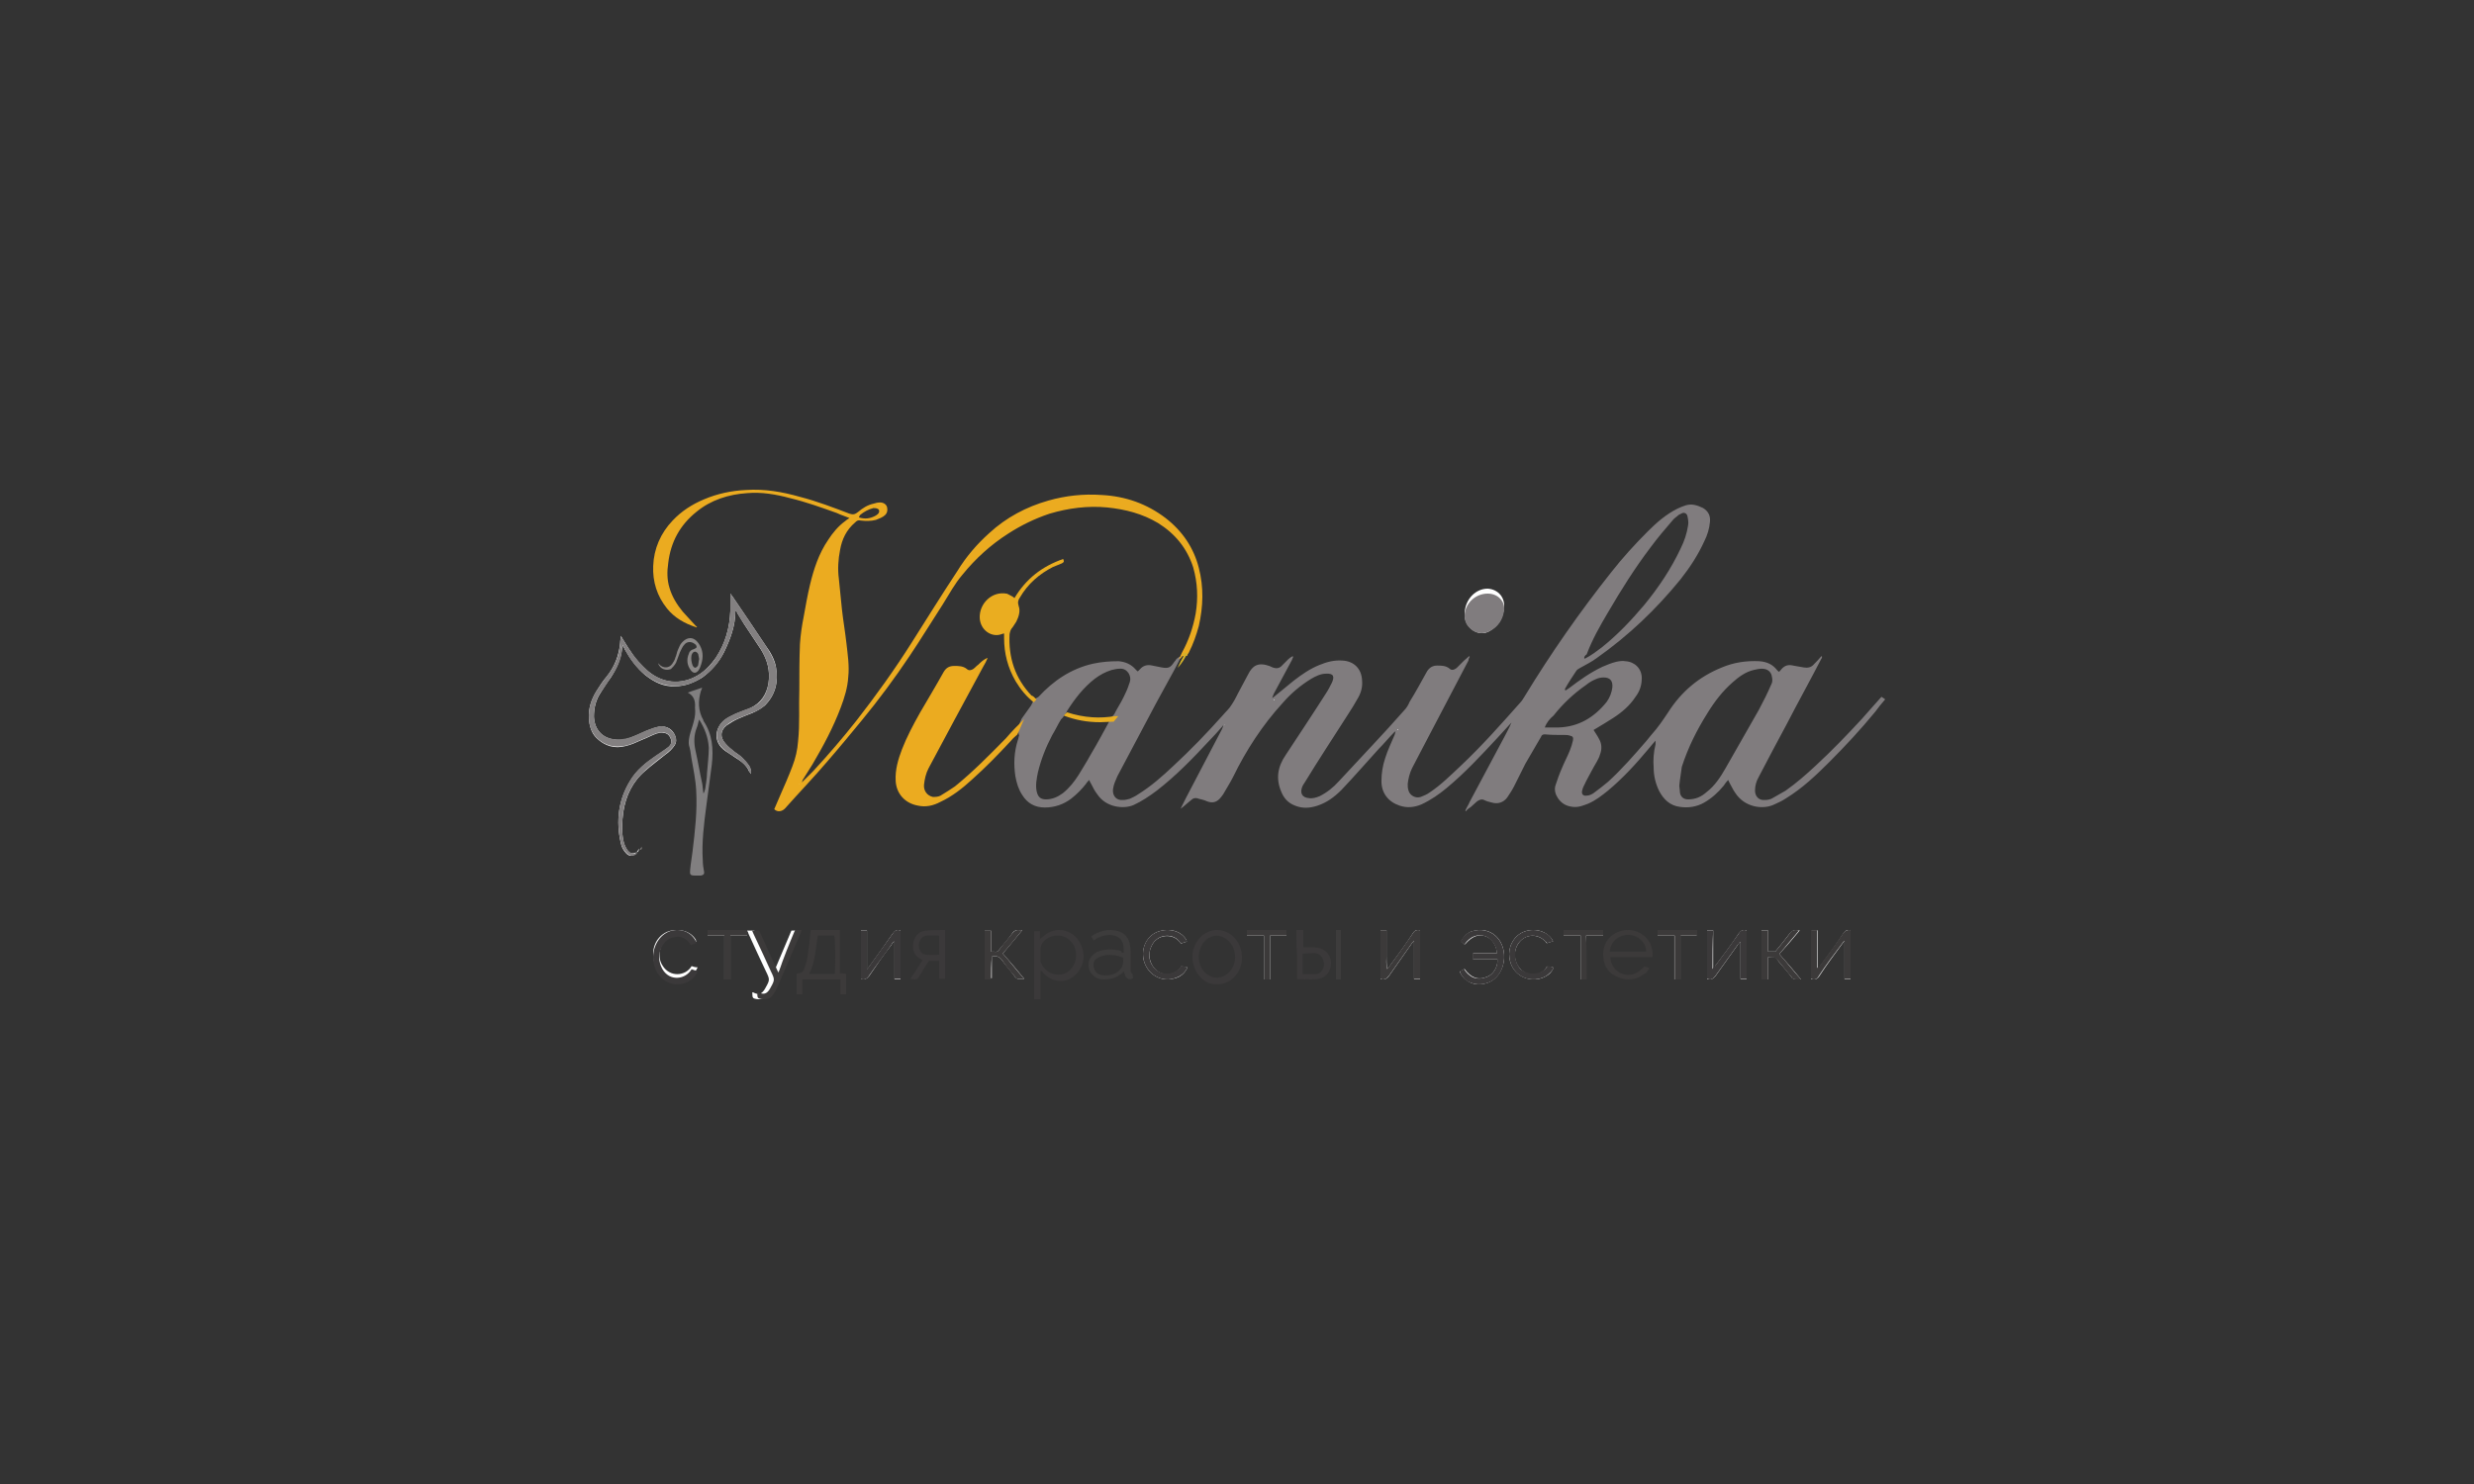 <?xml version="1.0" encoding="UTF-8"?> <svg xmlns="http://www.w3.org/2000/svg" xmlns:xlink="http://www.w3.org/1999/xlink" width="500px" height="300px" viewBox="0 0 500 300"><rect x="0" y="0" width="500" height="300" fill="#333333" stroke="none"/><!-- Generator: Sketch 52.2 (67145) - http://www.bohemiancoding.com/sketch --><title>vianika</title><desc>Created with Sketch.</desc><g id="Page-1" stroke="none" stroke-width="1" fill="none" fill-rule="evenodd"><g id="vianika" transform="translate(119, 99)"><path d="M9.629,73.305 C8.744,73.682 8.238,73.556 7.732,72.802 C7.352,72.173 7.099,71.544 6.973,70.916 C6.593,69.03 6.72,67.018 6.973,65.132 C7.479,61.863 8.87,58.971 11.4,56.834 C12.665,55.702 14.056,54.696 15.447,53.565 C16.206,53.062 16.839,52.433 17.345,51.679 C17.724,51.05 17.724,50.421 17.471,49.793 C16.965,48.41 15.7,47.655 14.182,47.907 C13.55,48.032 12.791,48.284 12.159,48.535 C11.147,48.913 10.261,49.415 9.25,49.793 C8.111,50.296 6.973,50.673 5.708,50.547 C2.925,50.421 1.154,48.661 1.028,45.895 C1.028,44.135 1.407,42.5 2.419,40.991 C3.052,39.986 3.684,38.98 4.443,37.974 C5.581,36.214 6.467,34.328 6.72,32.19 C6.72,31.939 6.846,31.813 6.846,31.436 C6.973,31.813 7.226,32.064 7.226,32.19 C8.364,34.202 9.629,35.962 11.4,37.471 C13.171,38.854 15.068,39.86 17.471,39.734 C19.495,39.734 21.266,38.98 22.91,37.974 C24.807,36.591 26.325,34.831 27.337,32.819 C28.602,30.178 29.614,27.538 29.614,24.52 C29.614,24.52 29.74,24.52 29.74,24.395 C29.867,24.52 29.993,24.646 29.993,24.898 C30.499,25.652 30.879,26.406 31.385,27.161 C32.523,28.921 33.661,30.556 34.8,32.316 C36.064,34.328 36.697,36.591 36.317,39.105 C35.938,41.369 34.8,43.129 32.649,44.135 C31.637,44.512 30.752,44.889 29.74,45.266 C28.981,45.643 28.096,46.021 27.463,46.524 C25.566,48.032 24.934,50.924 27.59,52.81 C28.349,53.313 29.108,53.816 29.867,54.319 C30.879,54.948 31.89,55.702 32.396,56.959 C32.523,57.085 32.649,57.211 32.776,57.462 C32.776,56.708 32.649,56.205 32.396,55.828 C32.017,55.325 31.511,54.696 31.005,54.193 C30.499,53.69 29.867,53.313 29.361,52.936 C28.728,52.433 28.096,51.93 27.59,51.301 C26.452,50.044 26.578,48.661 27.843,47.655 C28.602,47.152 29.361,46.649 30.246,46.272 C31.132,45.895 32.017,45.518 33.029,45.141 C33.914,44.763 34.8,44.26 35.559,43.632 C37.709,41.494 38.341,38.854 37.835,35.962 C37.582,34.328 36.697,32.819 35.685,31.436 C33.535,28.167 31.258,24.898 28.981,21.503 C28.855,21.377 28.728,21.251 28.602,21 C28.602,22.257 28.602,23.389 28.602,24.52 C28.475,27.915 27.59,31.059 25.693,33.95 C24.807,35.208 23.795,36.339 22.531,37.219 C19.368,39.357 15.447,39.483 12.159,36.842 C10.514,35.585 9.25,33.95 8.111,32.19 C7.605,31.436 7.099,30.556 6.467,29.55 C6.467,30.053 6.34,30.43 6.34,30.933 C6.087,33.573 5.202,35.836 3.558,37.848 C2.799,38.728 2.166,39.734 1.534,40.74 C0.522,42.374 -0.11,44.26 0.016,46.272 C0.143,47.781 0.522,49.164 1.534,50.17 C3.178,51.804 5.202,52.433 7.479,51.804 C8.617,51.553 9.629,51.05 10.767,50.547 C11.779,50.17 12.665,49.667 13.677,49.29 C14.182,49.164 14.688,49.038 15.068,49.164 C15.827,49.164 16.333,49.667 16.586,50.421 C16.839,51.05 16.586,51.679 16.08,52.056 C15.953,52.182 15.7,52.307 15.574,52.433 C14.941,52.936 14.182,53.439 13.55,53.816 C11.526,55.199 9.629,56.708 8.364,58.845 C5.961,62.743 5.455,67.018 6.467,71.419 C6.593,72.173 6.973,72.927 7.605,73.556 C8.238,74.185 8.997,74.185 9.629,73.305 C10.008,73.305 10.135,72.927 10.135,72.55 C10.008,72.802 9.882,73.053 9.629,73.305 Z" id="Path" fill="#FFFFFF"></path><path d="M181.672,20 C179.283,20 177.27,22 177.019,24.667 C176.893,26.267 177.396,27.467 178.654,28.4 C179.911,29.2 181.169,29.2 182.301,28.4 C183.81,27.467 184.691,26 184.942,24.133 C185.319,21.867 183.81,20.133 181.672,20 Z" id="Path" fill="#FFFFFF"></path><path d="M168,98.956 C168,95.568 168,92.306 168,89.044 C167.394,88.918 166.909,89.044 166.545,89.671 C165.091,91.93 163.515,94.063 161.939,96.196 C161.818,96.447 161.576,96.572 161.333,96.949 C161.212,95.945 161.212,95.067 161.212,94.188 C161.212,93.31 161.212,92.432 161.212,91.553 C161.212,90.675 161.212,89.797 161.212,89.044 C160.727,89.044 160.364,89.044 160,89.044 C160,92.432 160,95.694 160,98.956 C160.727,99.082 161.212,98.956 161.697,98.329 C163.152,96.196 164.727,94.063 166.182,91.93 C166.303,91.679 166.545,91.553 166.788,91.177 C166.788,93.937 166.788,96.447 166.788,98.956 C167.273,98.956 167.636,98.956 168,98.956 Z" id="Path" fill="#FFFFFF"></path><path d="M247,98.938 C247.727,99.063 248.212,99.063 248.697,98.314 C250.152,96.068 251.727,93.946 253.303,91.825 C253.424,91.7 253.545,91.451 253.667,91.326 C253.667,91.326 253.788,91.326 253.788,91.326 C253.788,93.822 253.788,96.317 253.788,98.938 C254.273,98.938 254.636,98.938 255,98.938 C255,95.569 255,92.324 255,89.079 C254.273,88.83 253.909,89.204 253.545,89.703 C252.091,91.95 250.515,94.071 248.939,96.193 C248.818,96.442 248.697,96.692 248.333,96.692 C248.333,94.071 248.333,91.575 248.333,89.079 C247.848,89.079 247.485,89.079 247.121,89.079 C247,92.449 247,95.694 247,98.938 Z" id="Path" fill="#FFFFFF"></path><path d="M227.231,97.042 C227.231,94.31 227.231,91.703 227.231,89.095 C226.738,89.095 226.369,89.095 226,89.095 C226,92.448 226,95.676 226,98.905 C226.738,99.153 227.231,98.905 227.723,98.284 C229.2,96.173 230.677,94.186 232.154,92.075 C232.277,91.827 232.523,91.579 232.646,91.454 C232.646,91.454 232.769,91.454 232.769,91.454 C232.769,93.938 232.769,96.421 232.769,98.905 C233.262,98.905 233.631,98.905 234,98.905 C234,95.676 234,92.324 234,89.095 C233.262,88.847 232.892,89.095 232.4,89.716 C230.923,91.951 229.323,94.062 227.723,96.173 C227.723,96.546 227.477,96.67 227.231,97.042 Z" id="Path" fill="#FFFFFF"></path><path d="M55,98.875 C55.727,99.125 56.212,98.875 56.697,98.248 C58.152,96.117 59.606,93.985 61.182,91.98 C61.303,91.729 61.424,91.478 61.788,91.353 C61.788,93.985 61.788,96.493 61.788,99 C62.273,99 62.636,99 63,99 C63,95.74 63,92.356 63,89.096 C62.273,88.845 61.909,89.096 61.424,89.723 C59.848,91.98 58.273,94.236 56.697,96.367 C56.576,96.493 56.455,96.743 56.212,96.994 C56.212,94.236 56.212,91.729 56.212,89.096 C55.727,89.096 55.364,89.096 55,89.096 C55,92.356 55,95.615 55,98.875 Z" id="Path" fill="#FFFFFF"></path><path d="M40.947,89.124 C39.763,91.965 38.579,94.683 37.395,97.524 C37.395,97.524 37.263,97.524 37.263,97.524 C35.947,94.683 34.763,91.965 33.447,89.124 C32.921,89.124 32.526,89.124 32,89.124 C32.132,89.371 32.263,89.618 32.263,89.741 C33.447,92.335 34.632,94.93 35.816,97.4 C36.605,99.006 36.605,99.13 35.684,100.736 C35.684,100.859 35.553,100.859 35.553,100.983 C34.895,101.971 34.368,102.218 33.184,101.601 C33.184,101.601 33.053,101.601 33.053,101.601 C33.053,101.724 33.053,101.848 33.053,101.971 C33.053,102.712 33.184,102.836 33.842,102.959 C34.763,103.083 35.684,102.959 36.211,102.095 C36.605,101.601 36.868,100.983 37.132,100.489 C38.711,96.783 40.289,93.2 41.868,89.494 C42,89.371 42,89.124 42,89 C41.737,89.124 41.474,89.124 40.947,89.124 Z" id="Path" fill="#FFFFFF"></path><path d="M176,97.41 C176.37,98.201 176.863,98.861 177.479,99.256 C178.711,100.048 179.944,100.18 181.299,99.784 C183.394,99.256 184.873,97.146 184.996,94.641 C185.12,90.816 182.162,88.179 178.588,89.234 C177.602,89.498 176.863,90.289 176.246,91.344 C176.493,91.476 176.616,91.608 176.739,91.74 C176.863,91.871 176.986,91.871 177.109,91.871 C178.465,90.289 179.82,89.761 181.299,90.289 C182.655,90.816 183.517,92.267 183.517,93.718 C181.915,93.718 180.313,93.718 178.711,93.718 C178.711,94.113 178.711,94.509 178.711,94.905 C180.313,94.905 182.039,94.905 183.641,94.905 C183.764,96.355 182.901,97.938 181.546,98.465 C179.697,99.256 178.218,98.597 176.986,96.883 C176.493,97.146 176.246,97.278 176,97.41 Z" id="Path" fill="#FFFFFF"></path><path d="M244.733,89.094 C243.8,88.843 243.133,89.094 242.6,89.846 C241.667,91.1 240.733,92.229 239.8,93.357 C239.267,93.357 238.867,93.357 238.333,93.357 C238.333,91.853 238.333,90.473 238.333,89.094 C237.8,89.094 237.4,89.094 237,89.094 C237,92.48 237,95.74 237,99 C237.533,99 237.933,99 238.333,99 C238.333,97.495 238.333,95.991 238.333,94.486 C239.8,94.361 239.8,94.361 240.467,95.364 C241.4,96.492 242.333,97.495 243.133,98.624 C243.4,98.875 243.667,99 243.933,99 C244.2,99 244.6,99 245,99 C243.533,97.245 242.067,95.489 240.6,93.859 C242.067,92.229 243.4,90.724 244.733,89.094 Z" id="Path" fill="#FFFFFF"></path><path d="M81.443,98.751 C81.443,97.255 81.443,95.76 81.443,94.389 C82.361,94.14 83.016,94.389 83.541,95.137 C84.328,96.259 85.377,97.38 86.164,98.502 C86.295,98.626 86.557,98.875 86.689,98.875 C87.082,98.875 87.475,98.875 88,98.875 C86.557,97.131 85.115,95.386 83.672,93.766 C84.984,92.146 86.295,90.651 87.607,89.031 C87.344,89.031 87.213,89.031 87.082,89.031 C86.426,88.907 85.902,89.156 85.508,89.779 C84.721,90.9 83.803,91.897 83.016,92.894 C82.754,93.268 82.492,93.517 81.967,93.393 C81.705,93.393 81.574,93.393 81.311,93.393 C81.311,91.897 81.311,90.526 81.311,89.156 C80.787,89.156 80.393,89.156 80,89.156 C80,92.52 80,95.76 80,99 C80.525,98.751 80.918,98.751 81.443,98.751 Z" id="Path" fill="#FFFFFF"></path><path d="M193.651,96.371 C192.792,98.063 190.093,98.788 188.253,96.855 C186.903,95.405 186.78,93.109 188.007,91.538 C189.357,89.726 191.933,89.726 193.405,91.417 C193.528,91.538 193.528,91.659 193.651,91.659 C194.019,91.538 194.387,91.417 194.877,91.296 C194.509,90.451 193.773,89.847 193.037,89.484 C191.074,88.517 187.884,88.88 186.535,91.659 C186.044,92.626 185.922,93.592 186.044,94.559 C186.535,98.546 190.706,99.996 193.528,98.305 C194.141,97.942 194.632,97.459 195,96.613 C194.877,96.613 194.755,96.492 194.632,96.492 C194.264,96.492 194.019,96.492 193.651,96.371 Z" id="Path" fill="#FFFFFF"></path><path d="M119.773,96.315 C118.669,98.377 115.234,98.741 113.762,95.951 C113.149,94.738 113.149,93.525 113.639,92.433 C114.744,89.643 118.301,89.643 119.528,91.584 C119.528,91.584 119.651,91.705 119.773,91.705 C120.141,91.584 120.509,91.463 120.877,91.341 C120.755,91.22 120.755,91.099 120.755,90.977 C119.405,88.794 116.706,88.672 114.866,89.4 C112.535,90.371 111.431,93.161 112.29,95.587 C113.149,98.013 115.602,99.469 118.056,98.863 C119.405,98.62 120.387,97.892 121,96.558 C120.632,96.558 120.264,96.436 119.773,96.315 Z" id="Path" fill="#FFFFFF"></path><path d="M20.776,96.309 C19.551,98.37 16.368,98.612 14.898,96.188 C14.164,95.097 14.164,93.764 14.531,92.552 C15.021,91.339 15.878,90.491 17.225,90.248 C18.572,90.006 19.674,90.491 20.531,91.582 C20.531,91.582 20.653,91.582 20.653,91.703 C21.02,91.582 21.388,91.461 21.755,91.339 C21.633,91.218 21.633,91.097 21.633,90.976 C20.286,88.794 17.47,88.673 15.755,89.4 C13.429,90.491 12.449,93.158 13.307,95.703 C14.164,98.127 16.612,99.461 19.061,98.855 C20.408,98.612 21.388,97.885 22,96.552 C21.51,96.552 21.143,96.43 20.776,96.309 Z" id="Path" fill="#FFFFFF"></path><path d="M137.677,99 C137.677,95.962 137.677,93.051 137.677,90.139 C138.785,90.139 139.892,90.139 141,90.139 C141,89.759 141,89.38 141,89 C138.292,89 135.585,89 133,89 C133,89.38 133,89.759 133,90.139 C134.108,90.139 135.215,90.139 136.446,90.139 C136.446,93.177 136.446,96.089 136.446,99 C136.815,99 137.185,99 137.677,99 Z" id="Path" fill="#FFFFFF"></path><path d="M224,89 C221.333,89 218.667,89 216,89 C216,89.38 216,89.759 216,90.139 C217.091,90.139 218.182,90.139 219.394,90.139 C219.394,93.177 219.394,96.089 219.394,99 C219.879,99 220.242,99 220.606,99 C220.606,96.089 220.606,93.177 220.606,90.139 C221.697,90.139 222.788,90.139 223.879,90.139 C224,89.633 224,89.38 224,89 Z" id="Path" fill="#FFFFFF"></path><path d="M32,89 C29.333,89 26.667,89 24,89 C24,89.38 24,89.759 24,90.139 C25.091,90.139 26.182,90.139 27.394,90.139 C27.394,93.177 27.394,96.089 27.394,99 C27.879,99 28.242,99 28.606,99 C28.606,96.089 28.606,93.177 28.606,90.139 C29.818,90.139 30.909,90.139 32,90.139 C32,89.633 32,89.253 32,89 Z" id="Path" fill="#FFFFFF"></path><path d="M201.554,99 C201.554,95.962 201.554,93.051 201.554,90.139 C202.662,90.139 203.769,90.139 205,90.139 C205,89.759 205,89.38 205,89 C202.292,89 199.585,89 197,89 C197,89.38 197,89.759 197,90.139 C198.108,90.139 199.215,90.139 200.446,90.139 C200.446,93.177 200.446,96.089 200.446,99 C200.692,99 201.062,99 201.554,99 Z" id="Path" fill="#FFFFFF"></path><path d="M152,99 C152,95.709 152,92.291 152,89 C151.7,89 151.3,89 151,89 C151,92.291 151,95.582 151,99 C151.3,99 151.6,99 152,99 Z" id="Path" fill="#FFFFFF"></path><path d="M87.472,46.294 C88.104,45.409 88.737,44.524 89.369,43.64 C89.495,43.387 89.622,43.134 89.748,42.881 C89.875,42.628 90.128,42.502 90.254,42.249 C90.507,42.123 90.634,41.996 90.887,41.87 C93.922,38.584 97.463,36.182 101.889,35.171 C103.66,34.792 105.304,34.666 107.075,34.666 C108.466,34.792 109.604,35.298 110.489,36.309 C110.616,36.435 110.742,36.561 110.869,36.688 C110.869,36.688 110.869,36.688 110.995,36.688 C111.122,36.561 111.248,36.435 111.375,36.309 C112.007,35.55 112.892,35.298 113.904,35.55 C114.536,35.677 115.169,35.803 115.801,35.93 C117.192,36.182 117.572,35.93 118.33,34.792 C118.457,34.666 118.583,34.539 118.71,34.286 C118.71,34.286 118.836,34.16 118.836,34.16 C118.963,34.034 119.216,33.907 119.342,33.781 C119.469,33.781 119.595,33.781 119.595,33.907 C119.216,34.792 118.71,35.677 118.33,36.435 C117.066,38.71 115.928,40.859 114.663,43.134 C112.007,48.063 109.478,52.993 106.822,57.922 C106.442,58.807 106.063,59.565 105.936,60.576 C105.81,61.967 106.695,62.851 107.96,62.725 C108.466,62.725 108.845,62.599 109.351,62.472 C109.857,62.219 110.489,61.967 110.995,61.587 C113.651,59.944 115.928,57.922 118.204,55.773 C121.619,52.613 124.907,49.201 128.069,45.662 C128.701,44.903 129.46,44.271 129.966,43.387 C130.472,42.628 130.851,41.87 131.23,41.112 C131.863,39.848 132.622,38.584 133.254,37.32 C134.139,35.55 135.277,34.792 137.68,35.677 C137.807,35.803 138.06,35.803 138.186,35.93 C138.945,36.182 139.577,36.182 140.21,35.424 C140.589,35.045 140.969,34.666 141.348,34.286 C141.601,34.034 141.98,33.781 142.233,33.654 C142.233,33.654 142.36,33.781 142.36,33.781 C142.233,34.034 142.233,34.16 142.107,34.413 C140.842,36.688 139.704,38.963 138.439,41.238 C138.313,41.491 138.313,41.617 138.186,41.87 C138.186,41.996 138.186,41.996 138.06,42.123 C138.186,42.123 138.186,41.996 138.313,41.996 C139.704,40.859 141.095,39.721 142.486,38.584 C144.13,37.32 145.774,36.182 147.671,35.424 C149.189,34.792 150.707,34.413 152.351,34.539 C154.627,34.666 156.145,36.182 156.271,38.457 C156.398,39.721 156.145,40.859 155.513,41.996 C154.88,43.134 154.121,44.398 153.363,45.535 C150.454,50.086 147.545,54.509 144.763,59.06 C144.51,59.439 144.257,59.818 144.13,60.197 C143.751,61.335 144.13,62.219 145.521,62.346 C146.28,62.472 147.039,62.219 147.671,61.967 C149.189,61.208 150.454,60.197 151.592,58.933 C153.868,56.532 156.145,54.004 158.421,51.602 C160.571,49.327 162.721,46.926 164.745,44.651 C165.251,44.145 165.63,43.513 165.883,42.881 C167.148,40.859 168.286,38.71 169.424,36.688 C169.93,35.93 170.562,35.55 171.448,35.55 C172.333,35.55 173.218,35.55 173.977,36.182 C174.357,36.561 174.862,36.435 175.368,36.056 C175.874,35.55 176.38,35.045 176.886,34.539 C177.139,34.286 177.518,34.034 177.898,33.654 C177.898,33.654 178.024,33.654 178.024,33.781 C177.898,34.034 177.771,34.286 177.771,34.539 C174.989,39.848 172.207,45.156 169.424,50.465 C168.412,52.361 167.401,54.383 166.389,56.279 C165.883,57.29 165.63,58.428 165.504,59.439 C165.504,59.818 165.504,60.323 165.63,60.703 C165.883,61.84 167.148,62.472 168.16,62.093 C168.792,61.84 169.424,61.587 169.93,61.208 C172.207,59.691 174.104,57.796 176.127,55.9 C180.427,51.855 184.348,47.431 188.268,43.008 C188.648,42.628 188.901,42.123 189.153,41.744 C194.465,33.022 200.283,24.681 206.606,16.718 C208.883,13.811 211.412,11.03 214.068,8.376 C215.839,6.606 217.736,4.963 220.012,3.826 C221.15,3.32 222.162,2.814 223.427,3.067 C224.059,3.194 224.691,3.446 225.197,3.699 C226.209,4.331 226.715,5.216 226.588,6.48 C226.462,7.87 226.083,9.134 225.45,10.398 C224.186,13.179 222.541,15.707 220.644,18.108 C215.712,24.175 210.147,29.483 203.697,34.034 C202.686,34.792 201.421,35.424 200.283,36.056 C200.03,36.182 199.65,36.435 199.524,36.688 C198.765,37.825 198.006,38.963 197.374,40.101 C197.248,40.227 197.248,40.353 197.374,40.606 C197.627,40.48 197.88,40.227 198.133,40.101 C200.283,38.457 202.433,36.941 204.836,35.803 C205.721,35.424 206.606,35.045 207.618,34.792 C208.25,34.666 208.883,34.539 209.515,34.666 C211.412,34.792 212.803,36.182 212.803,38.078 C212.803,39.469 212.424,40.732 211.539,41.87 C210.4,43.64 208.756,45.03 206.986,46.167 C205.847,46.926 204.709,47.558 203.697,48.19 C203.445,48.316 203.318,48.442 203.065,48.569 C203.445,49.201 203.824,49.706 204.077,50.212 C204.709,51.223 204.836,52.361 204.33,53.625 C204.203,54.13 203.95,54.509 203.697,55.015 C202.939,56.279 202.306,57.543 201.548,58.933 C201.295,59.565 200.915,60.071 200.789,60.703 C200.536,61.461 200.915,61.967 201.674,61.84 C202.18,61.84 202.686,61.587 203.065,61.335 C204.077,60.576 205.089,59.818 205.974,59.06 C208.756,56.532 211.286,53.625 213.689,50.844 C214.068,50.338 214.447,49.959 214.827,49.454 C216.092,48.063 217.103,46.547 218.115,45.03 C220.771,40.859 224.312,37.825 228.991,35.93 C231.394,34.918 233.924,34.539 236.58,34.666 C238.097,34.792 239.235,35.298 240.121,36.435 C240.247,36.561 240.374,36.688 240.5,36.814 C240.753,36.688 240.88,36.435 241.006,36.309 C241.638,35.55 242.397,35.298 243.409,35.55 C244.041,35.677 244.8,35.803 245.559,35.93 C246.318,36.056 247.077,35.93 247.582,35.298 C248.088,34.792 248.594,34.286 249.1,33.654 C249.1,33.654 249.227,33.654 249.227,33.781 C249.227,33.907 249.227,34.034 249.1,34.16 C246.824,38.584 244.421,42.881 242.144,47.305 C240.247,50.844 238.35,54.383 236.453,58.048 C235.947,58.933 235.694,59.818 235.694,60.829 C235.694,61.967 236.453,62.851 237.718,62.725 C238.224,62.725 238.856,62.599 239.235,62.346 C240.121,61.84 241.006,61.335 241.891,60.829 C244.041,59.312 246.065,57.543 247.962,55.773 C251.25,52.74 254.285,49.58 257.321,46.294 C258.585,44.903 259.85,43.387 261.241,41.87 C261.494,41.996 261.621,42.123 262,42.376 C261.241,43.26 260.609,44.019 259.976,44.903 C257.068,48.442 253.906,51.855 250.744,55.015 C248.088,57.669 245.306,60.323 242.018,62.346 C241.259,62.851 240.5,63.23 239.615,63.61 C237.338,64.747 233.544,64.242 231.647,61.208 C231.268,60.703 231.015,60.071 230.636,59.439 C230.509,59.186 230.383,58.933 230.256,58.68 C229.877,59.06 229.624,59.439 229.371,59.818 C228.233,61.208 226.968,62.346 225.45,63.23 C223.933,64.115 222.162,64.368 220.518,64.115 C218.494,63.862 217.23,62.599 216.344,60.955 C215.586,59.439 215.206,57.796 215.206,56.152 C215.08,54.636 215.206,52.993 215.586,51.476 C215.586,51.35 215.586,51.097 215.586,50.718 C215.08,51.35 214.574,51.855 214.194,52.361 C211.665,55.394 209.009,58.301 205.974,60.829 C204.709,61.84 203.445,62.851 201.927,63.483 C200.915,63.862 200.03,64.242 198.892,64.115 C197.627,63.989 196.615,63.483 195.856,62.346 C195.35,61.587 195.098,60.703 195.35,59.818 C195.73,58.68 196.109,57.543 196.615,56.405 C197.121,55.141 197.753,54.004 198.259,52.74 C198.512,52.108 198.765,51.35 198.892,50.718 C199.018,50.086 198.892,49.833 198.259,49.706 C197.88,49.58 197.5,49.58 197.248,49.58 C195.856,49.58 194.465,49.58 193.201,49.454 C192.821,49.454 192.568,49.58 192.442,49.959 C191.43,51.729 190.292,53.625 189.28,55.394 C188.521,56.911 187.762,58.428 187.003,59.944 C186.624,60.703 186.118,61.461 185.612,62.219 C184.854,63.23 183.715,63.61 182.451,63.23 C181.945,63.104 181.439,62.978 180.933,62.725 C180.427,62.472 179.921,62.725 179.542,62.978 C179.162,63.357 178.656,63.736 178.277,64.115 C177.898,64.368 177.518,64.621 177.265,65 C177.265,65 177.139,64.874 177.139,64.874 C177.392,64.242 177.771,63.736 178.024,63.104 C180.427,58.68 182.704,54.257 185.106,49.833 C185.486,49.074 185.992,48.19 186.371,47.305 C186.371,47.305 186.371,47.179 186.498,47.179 C186.498,47.179 186.371,47.179 186.371,47.179 C185.486,48.19 184.474,49.201 183.589,50.212 C180.301,53.751 177.012,57.29 173.345,60.323 C171.827,61.587 170.183,62.725 168.286,63.61 C166.768,64.242 165.377,64.368 163.86,63.862 C161.583,63.104 160.192,61.335 160.192,58.933 C160.192,57.29 160.445,55.773 160.951,54.257 C161.457,52.613 162.215,51.097 162.848,49.58 C162.848,49.454 162.974,49.327 162.974,49.074 C162.974,48.948 162.974,48.948 163.101,48.822 C162.974,48.822 162.974,48.948 162.848,48.948 C161.71,50.086 160.698,51.35 159.56,52.487 C157.03,55.268 154.627,58.048 152.098,60.703 C150.707,62.093 149.189,63.23 147.292,63.862 C145.774,64.368 144.257,64.494 142.739,63.862 C141.348,63.357 140.463,62.346 139.957,61.082 C138.819,58.428 139.198,56.026 140.842,53.625 C143.498,49.58 146.28,45.409 148.936,41.238 C149.442,40.48 149.821,39.721 150.201,38.963 C150.707,37.825 150.58,37.067 148.936,37.193 C147.924,37.193 146.913,37.699 146.027,38.205 C143.751,39.595 141.854,41.238 140.21,43.134 C136.163,47.558 132.874,52.613 130.219,58.048 C129.586,59.312 128.827,60.45 128.195,61.587 C128.069,61.714 127.942,61.967 127.816,62.093 C127.057,63.104 126.172,63.483 124.907,62.978 C124.401,62.725 123.769,62.599 123.263,62.472 C122.63,62.219 122.125,62.346 121.745,62.725 C121.239,63.104 120.733,63.61 120.101,64.115 C119.975,64.242 119.722,64.368 119.595,64.494 C119.975,63.736 120.354,62.978 120.733,62.219 C123.136,57.669 125.539,52.993 127.942,48.442 C128.069,48.19 128.069,48.063 128.195,47.81 C128.195,47.81 128.195,47.684 128.195,47.684 C128.195,47.684 128.069,47.684 128.069,47.81 C127.183,48.822 126.298,49.833 125.413,50.718 C122.125,54.257 118.71,57.796 114.789,60.829 C113.272,61.967 111.754,62.978 110.11,63.736 C108.086,64.621 104.545,64.242 102.775,61.587 C102.269,60.955 101.889,60.197 101.51,59.439 C101.384,59.186 101.257,59.06 101.131,58.68 C100.878,58.933 100.625,59.186 100.498,59.439 C99.613,60.576 98.601,61.587 97.463,62.472 C95.945,63.61 94.175,64.242 92.151,64.242 C90.128,64.242 88.61,63.357 87.598,61.714 C86.84,60.576 86.46,59.312 86.207,57.922 C85.828,55.394 85.954,52.993 86.713,50.591 C86.84,50.338 86.84,49.959 86.966,49.706 C86.587,48.442 86.966,47.305 87.472,46.294 Z M106.569,44.651 C106.695,44.651 106.695,44.524 106.569,44.651 C107.328,43.387 107.96,42.249 108.466,41.112 C108.845,40.353 109.098,39.595 109.351,38.837 C109.731,37.699 108.845,36.056 107.328,36.182 C106.822,36.182 106.189,36.309 105.684,36.435 C104.419,36.814 103.281,37.446 102.269,38.205 C99.992,39.974 98.222,42.249 96.704,44.651 C96.578,44.777 96.578,45.03 96.451,45.156 C96.198,45.409 96.072,45.662 95.819,46.041 C95.692,46.167 95.566,46.294 95.439,46.42 C94.807,47.431 94.301,48.569 93.669,49.58 C92.404,51.981 91.392,54.509 90.76,57.164 C90.507,58.428 90.254,59.691 90.507,60.955 C90.76,62.093 91.266,62.599 92.404,62.599 C93.669,62.599 94.807,62.093 95.819,61.335 C97.084,60.323 98.095,59.06 98.981,57.669 C99.739,56.405 100.625,55.015 101.384,53.625 C102.901,51.097 104.292,48.442 105.684,45.915 C106.189,45.535 106.316,45.156 106.569,44.651 Z M220.391,59.818 C220.391,60.197 220.518,60.703 220.518,61.208 C220.644,62.093 221.277,62.599 222.162,62.599 C223.68,62.599 224.818,62.093 225.956,61.082 C227.6,59.818 228.738,58.048 229.75,56.279 C232.027,52.361 234.177,48.442 236.453,44.524 C237.338,42.881 238.224,41.112 238.983,39.342 C239.235,38.963 239.235,38.331 239.109,37.825 C238.983,36.814 238.224,36.182 237.085,36.182 C236.58,36.182 235.947,36.309 235.441,36.435 C233.797,36.814 232.406,37.825 231.141,38.963 C229.118,40.732 227.474,42.881 226.083,45.156 C223.933,48.569 222.162,52.108 220.897,56.026 C220.771,57.164 220.518,58.428 220.391,59.818 Z M201.168,34.034 C201.168,34.034 201.295,34.16 201.295,34.16 C202.559,33.528 203.697,32.643 204.709,31.885 C207.871,29.357 210.653,26.45 213.309,23.29 C216.218,19.751 218.747,15.959 220.644,11.915 C221.403,10.398 221.909,8.881 222.162,7.238 C222.289,6.606 222.162,5.974 222.036,5.342 C221.909,4.837 221.53,4.584 221.024,4.71 C220.771,4.837 220.518,4.963 220.265,5.09 C219.886,5.469 219.38,5.721 219,6.227 C217.483,7.997 215.965,9.766 214.574,11.662 C211.412,15.833 208.63,20.257 205.974,24.807 C204.33,27.588 202.812,30.242 201.674,33.275 C201.295,33.528 201.168,33.781 201.168,34.034 Z M193.201,48.063 C194.212,48.063 195.098,48.063 195.983,48.063 C200.03,47.937 203.192,46.041 205.721,42.881 C206.353,41.996 206.733,40.985 206.859,39.974 C206.986,38.584 206.353,37.952 205.089,37.952 C204.583,37.952 203.95,38.078 203.445,38.331 C202.812,38.584 202.18,38.963 201.548,39.469 C199.018,41.238 196.868,43.26 194.971,45.662 C194.212,46.294 193.58,47.052 193.201,48.063 Z" id="Shape" fill="#807C7E" fill-rule="nonzero"></path><path d="M119.737,33.959 C119.61,34.085 119.357,34.211 119.23,34.337 C119.484,33.833 119.61,33.455 119.864,32.951 C121.258,30.43 122.145,27.783 122.652,25.011 C123.159,21.86 123.033,18.835 122.145,15.684 C120.878,11.777 118.47,8.878 115.047,6.735 C111.879,4.845 108.456,3.963 104.78,3.585 C100.851,3.206 96.922,3.711 93.119,4.845 C90.077,5.853 87.289,7.24 84.754,8.878 C81.205,11.147 78.162,13.919 75.501,17.196 C73.98,18.961 72.839,21.103 71.571,23.12 C69.29,26.649 67.135,30.178 64.853,33.581 C61.811,38.118 58.643,42.403 55.22,46.563 C52.939,49.335 50.657,52.108 48.249,54.881 C45.46,58.158 42.418,61.309 39.63,64.46 C38.996,65.09 38.109,65.216 37.475,64.586 C37.855,63.703 38.236,62.821 38.616,61.939 C39.503,59.922 40.39,57.906 41.151,55.889 C41.785,54.251 42.165,52.612 42.292,50.848 C42.672,47.319 42.418,43.916 42.545,40.387 C42.545,37.362 42.545,34.211 42.672,31.186 C42.799,29.296 43.052,27.531 43.432,25.641 C43.813,23.498 44.193,21.356 44.7,19.213 C45.46,16.062 46.474,12.911 48.376,10.138 C49.263,8.752 50.404,7.366 51.798,6.357 C52.052,6.105 52.305,5.979 52.685,5.727 C51.798,5.349 50.911,5.097 50.15,4.719 C46.981,3.585 43.813,2.45 40.644,1.694 C37.855,0.938 34.94,0.434 32.025,0.686 C28.222,0.938 24.673,2.072 21.758,4.467 C18.462,7.114 16.561,10.517 16.054,14.802 C15.8,16.566 15.8,18.205 16.307,19.843 C16.814,21.608 17.828,23.246 18.969,24.632 C19.73,25.515 20.617,26.397 21.504,27.405 C21.631,27.531 21.758,27.657 21.885,27.783 C21.758,27.783 21.631,27.909 21.631,27.783 C19.349,27.027 17.321,25.893 15.8,24.002 C13.772,21.482 12.885,18.583 13.012,15.432 C13.139,11.903 14.533,8.752 16.941,6.231 C18.716,4.341 20.87,2.954 23.279,1.946 C25.941,0.812 28.856,0.182 31.771,0.056 C35.574,-0.196 39.123,0.434 42.672,1.442 C46.094,2.324 49.39,3.585 52.685,4.845 C53.446,5.097 53.826,4.971 54.46,4.467 C55.347,3.711 56.361,3.08 57.502,2.828 C57.882,2.702 58.389,2.576 58.896,2.576 C59.53,2.576 60.164,2.954 60.29,3.585 C60.417,4.215 60.29,4.719 59.91,5.097 C59.403,5.601 58.643,5.853 58.009,6.105 C56.995,6.357 55.981,6.357 54.967,6.231 C54.46,6.105 54.206,6.231 53.826,6.609 C52.052,8.122 51.164,10.012 50.784,12.155 C50.404,14.046 50.277,16.062 50.53,17.953 C50.784,20.095 50.911,22.112 51.164,24.254 C51.418,26.523 51.798,28.666 52.052,30.934 C52.305,33.203 52.685,35.598 52.432,37.866 C52.305,40.009 51.671,42.025 50.911,44.042 C49.39,48.075 47.362,51.856 45.207,55.511 C44.573,56.519 43.939,57.528 43.306,58.536 C43.179,58.662 43.179,58.914 43.052,59.166 C43.052,59.166 43.052,59.292 42.925,59.292 C42.925,59.292 43.052,59.166 43.052,59.166 C43.813,58.41 44.573,57.654 45.334,56.898 C48.376,53.621 51.291,50.218 54.08,46.689 C58.009,41.647 61.811,36.354 65.234,30.934 C68.276,26.145 71.318,21.23 74.487,16.44 C76.261,13.541 78.416,11.021 80.951,8.752 C84.373,5.601 88.429,3.459 92.866,2.198 C96.415,1.19 99.964,0.812 103.64,1.064 C108.456,1.316 112.766,2.828 116.568,5.727 C119.991,8.374 122.272,11.777 123.286,15.81 C124.3,19.717 124.173,23.624 123.286,27.531 C122.779,29.422 122.145,31.186 121.258,32.951 C121.131,33.077 121.131,33.203 121.005,33.329 C121.005,33.455 121.005,33.455 120.878,33.581 C120.371,33.707 119.864,33.455 119.737,33.959 Z M54.587,5.601 C55.854,5.979 56.868,5.853 58.009,5.223 C58.643,4.845 58.769,4.467 58.643,4.089 C58.389,3.711 57.882,3.711 57.502,3.711 C56.488,3.963 55.601,4.467 54.84,5.097 C54.713,5.223 54.713,5.349 54.587,5.601 Z" id="Shape" fill="#EBAB20" fill-rule="nonzero"></path><path d="M88,46.366 C87.491,47.365 87.108,48.489 86.599,49.489 C86.217,49.863 85.707,50.238 85.325,50.738 C82.778,53.486 80.23,56.109 77.428,58.607 C75.518,60.356 73.48,61.979 71.06,63.104 C69.659,63.853 68.13,64.228 66.474,63.853 C63.8,63.353 62.144,61.355 62.016,58.857 C61.889,56.608 62.526,54.485 63.29,52.486 C64.309,49.863 65.583,47.49 66.984,44.992 C68.512,42.369 70.168,39.621 71.697,36.873 C72.206,35.999 72.843,35.624 73.862,35.624 C74.753,35.624 75.645,35.624 76.409,36.248 C76.791,36.623 77.301,36.498 77.683,36.248 C78.065,35.999 78.32,35.624 78.702,35.374 C79.211,34.874 79.848,34.25 80.612,34 C80.358,34.625 80.103,35.124 79.721,35.749 C77.81,39.246 75.9,42.868 73.989,46.366 C72.206,49.738 70.423,52.986 68.64,56.359 C68.13,57.358 67.875,58.482 67.748,59.606 C67.621,60.855 68.385,61.854 69.531,62.104 C70.041,62.104 70.55,62.104 71.06,61.854 C72.079,61.23 73.098,60.605 73.989,59.981 C77.683,56.983 80.995,53.611 84.306,50.238 C85.58,48.739 86.726,47.615 88,46.366 Z" id="Path" fill="#EBAB20"></path><path d="M9.882,73.436 C9.123,74.188 8.364,74.188 7.605,73.436 C6.973,72.808 6.593,72.056 6.467,71.303 C5.455,66.912 5.961,62.647 8.364,58.759 C9.629,56.626 11.526,55.121 13.55,53.741 C14.309,53.239 14.941,52.737 15.574,52.361 C15.7,52.236 15.953,52.11 16.08,51.985 C16.586,51.483 16.839,50.981 16.586,50.354 C16.333,49.601 15.827,49.099 15.068,49.099 C14.562,49.099 14.056,49.099 13.677,49.225 C12.665,49.601 11.779,50.103 10.767,50.479 C9.629,50.981 8.617,51.483 7.479,51.734 C5.202,52.236 3.178,51.734 1.534,50.103 C0.522,48.974 0.016,47.594 0.016,46.214 C-0.11,44.207 0.522,42.325 1.534,40.695 C2.166,39.691 2.799,38.813 3.558,37.809 C5.202,35.802 6.214,33.544 6.34,30.91 C6.34,30.534 6.467,30.157 6.467,29.53 C7.099,30.534 7.479,31.286 8.111,32.164 C9.25,33.921 10.641,35.426 12.159,36.806 C15.447,39.44 19.368,39.315 22.531,37.182 C23.795,36.304 24.934,35.175 25.693,33.921 C27.59,31.036 28.475,27.899 28.602,24.512 C28.602,23.383 28.602,22.254 28.602,21 C28.728,21.125 28.855,21.251 28.981,21.502 C31.258,24.763 33.408,28.025 35.685,31.412 C36.57,32.792 37.456,34.297 37.835,35.928 C38.341,38.813 37.709,41.447 35.559,43.58 C34.8,44.333 34.041,44.709 33.029,45.085 C32.143,45.462 31.132,45.838 30.246,46.214 C29.361,46.591 28.602,46.967 27.843,47.594 C26.578,48.598 26.452,49.978 27.59,51.232 C28.096,51.859 28.728,52.361 29.361,52.863 C29.867,53.364 30.499,53.615 31.005,54.117 C31.511,54.619 32.017,55.121 32.396,55.748 C32.649,56.124 32.902,56.626 32.776,57.379 C32.523,57.128 32.396,57.002 32.396,56.877 C31.89,55.748 30.879,54.995 29.867,54.243 C29.108,53.741 28.349,53.364 27.59,52.737 C25.06,50.856 25.566,47.97 27.463,46.465 C28.096,45.963 28.981,45.587 29.74,45.211 C30.626,44.834 31.637,44.458 32.649,44.082 C34.926,43.204 35.938,41.447 36.317,39.064 C36.697,36.555 36.064,34.422 34.8,32.29 C33.661,30.534 32.523,28.903 31.385,27.147 C30.879,26.394 30.373,25.641 29.993,24.889 C29.867,24.763 29.74,24.638 29.74,24.387 C29.614,24.387 29.614,24.512 29.614,24.512 C29.614,27.523 28.602,30.157 27.337,32.792 C26.325,34.924 24.807,36.68 22.91,37.935 C21.266,39.064 19.495,39.691 17.471,39.691 C15.068,39.691 13.171,38.813 11.4,37.433 C9.629,36.053 8.238,34.172 7.226,32.164 C7.099,31.914 6.973,31.663 6.846,31.412 C6.72,31.788 6.72,31.914 6.72,32.164 C6.593,34.297 5.708,36.179 4.443,37.935 C3.811,38.938 3.178,39.942 2.419,40.946 C1.407,42.451 1.028,44.082 1.028,45.838 C1.154,48.598 2.799,50.354 5.708,50.479 C6.973,50.479 8.111,50.228 9.25,49.727 C10.135,49.35 11.147,48.849 12.159,48.472 C12.791,48.221 13.55,47.97 14.182,47.845 C15.574,47.594 16.839,48.472 17.471,49.727 C17.724,50.354 17.724,50.981 17.345,51.608 C16.839,52.361 16.08,52.988 15.447,53.49 C14.056,54.493 12.665,55.622 11.4,56.751 C8.87,59.009 7.479,61.769 6.973,65.031 C6.72,66.912 6.593,68.92 6.973,70.801 C7.099,71.428 7.352,72.181 7.732,72.683 C8.364,73.561 8.87,73.686 9.882,73.436 C9.882,73.31 9.882,73.436 9.882,73.436 Z" id="Shape" fill="#838081" fill-rule="nonzero"></path><path d="M90.455,42.372 C90.331,42.623 90.085,42.749 89.962,43 C88.485,41.87 87.253,40.364 86.268,38.732 C84.668,35.97 83.929,33.082 83.929,29.944 C83.929,29.693 83.929,29.316 83.929,29.065 C83.683,29.065 83.56,29.19 83.437,29.19 C81.467,29.944 79.127,28.437 79.004,25.926 C78.881,23.039 81.467,20.403 84.545,21.03 C84.791,21.156 85.037,21.281 85.283,21.407 C85.53,21.532 85.776,21.658 86.022,21.909 C88.361,18.017 91.563,15.506 95.872,14 C96.118,14.628 95.995,14.628 95.626,14.879 C95.01,15.13 94.394,15.381 93.779,15.632 C91.07,17.013 88.731,19.022 87.13,21.784 C86.761,22.286 86.638,22.788 86.884,23.541 C87.253,24.545 86.884,25.675 86.392,26.68 C86.145,27.056 85.899,27.433 85.653,27.81 C85.283,28.186 85.16,28.563 85.037,29.19 C84.791,33.961 86.145,38.104 89.47,41.619 C89.716,41.619 90.085,41.996 90.455,42.372 Z" id="Path" fill="#EAAD20"></path><path d="M20,41.013 C20.971,40.633 21.942,40.38 22.914,40 C22.792,40.253 22.792,40.507 22.671,40.633 C22.064,42.66 22.064,44.687 23.156,46.587 C23.156,46.587 23.156,46.587 23.156,46.713 C24.977,49.373 25.22,52.413 24.856,55.58 C24.492,58.367 24.127,61.153 23.763,63.813 C23.278,67.487 22.792,71.287 23.035,74.96 C23.035,75.72 23.156,76.48 23.278,77.113 C23.399,77.747 23.156,77.873 22.671,78 C22.307,78 21.942,78 21.578,78 C20.486,78 20.364,77.873 20.486,76.733 C20.607,75.467 20.85,74.2 20.971,73.06 C21.457,69.007 21.942,64.953 21.7,60.773 C21.578,58.493 21.093,56.34 20.728,54.187 C20.607,53.3 20.486,52.413 20.243,51.653 C20.121,51.02 20.243,50.387 20.364,49.753 C20.607,48.74 20.971,47.853 21.214,46.84 C21.457,45.953 21.578,45.067 21.457,44.053 C21.578,42.66 21.214,41.647 20,41.013 Z M22.307,46.46 C22.064,47.093 22.064,47.6 21.821,48.107 C21.214,49.627 21.214,51.147 21.578,52.793 C22.064,54.947 22.428,57.227 22.914,59.38 C23.035,60.013 23.035,60.647 23.156,61.407 C23.399,61.153 23.399,60.773 23.52,60.52 C23.642,59.507 23.885,58.367 23.885,57.353 C24.006,55.58 24.249,53.933 24.249,52.16 C24.127,50.007 23.399,48.233 22.307,46.46 Z" id="Shape" fill="#817F80" fill-rule="nonzero"></path><path d="M181.672,21 C183.81,21 185.319,22.684 184.942,24.609 C184.691,26.293 183.81,27.617 182.301,28.459 C181.043,29.18 179.786,29.18 178.654,28.459 C177.396,27.617 176.893,26.534 177.019,25.09 C177.27,22.805 179.283,21 181.672,21 Z" id="Path" fill="#807C7E"></path><path d="M43.139,99 C43.139,100 43.139,101 43.139,102 C42.759,102 42.38,102 42,102 C42,100.625 42,99.25 42,97.875 C42.127,97.875 42.127,97.75 42.253,97.75 C42.886,97.75 43.392,97.375 43.519,96.875 C43.772,96.125 44.025,95.375 44.152,94.625 C44.405,92.875 44.658,91.25 44.785,89.5 C44.785,89.375 44.785,89.25 44.911,89 C46.81,89 48.835,89 50.734,89 C50.734,91.875 50.734,94.75 50.734,97.75 C51.114,97.75 51.494,97.75 52,97.875 C52,99.25 52,100.625 52,102 C51.62,102 51.241,102 50.861,102 C50.861,101 50.861,100 50.861,99 C48.329,99 45.797,99 43.139,99 Z M46.304,90.125 C45.797,92.75 45.797,95.5 44.532,97.875 C45.418,97.875 46.304,97.875 47.19,97.875 C48.076,97.875 48.835,97.875 49.722,97.875 C49.848,96.25 49.848,90.75 49.595,90.125 C48.456,90.125 47.443,90.125 46.304,90.125 Z" id="Shape" fill="#3C3A3A" fill-rule="nonzero"></path><path d="M91.298,97.296 C91.298,98.288 91.298,99.156 91.298,100.148 C91.298,101.14 91.298,102.008 91.298,103 C90.909,103 90.39,103 90,103 C90,98.412 90,93.824 90,89.236 C90.39,89.236 90.779,89.236 91.169,89.236 C91.169,89.732 91.169,90.228 91.169,90.848 C91.428,90.6 91.558,90.6 91.688,90.476 C93.765,88.245 97.271,88.617 98.959,91.096 C100.257,93.08 100.387,95.188 99.089,97.172 C97.531,99.776 94.025,100.024 91.948,97.792 C91.818,97.668 91.688,97.42 91.558,97.296 C91.428,97.296 91.298,97.296 91.298,97.296 Z M94.804,98.04 C95.713,98.04 96.362,97.792 97.011,97.296 C99.089,95.56 98.959,92.212 96.752,90.724 C95.064,89.608 92.597,90.104 91.558,91.84 C91.428,92.088 91.298,92.46 91.298,92.832 C91.298,93.576 91.298,94.444 91.298,95.188 C91.298,95.312 91.298,95.56 91.428,95.684 C91.948,97.048 93.376,98.04 94.804,98.04 Z" id="Shape" fill="#3B393A" fill-rule="nonzero"></path><path d="M214.969,94.476 C212.173,94.476 209.249,94.476 206.453,94.476 C206.453,95.927 207.47,97.377 208.868,97.86 C210.393,98.465 211.918,97.86 213.316,96.41 C213.698,96.531 213.952,96.531 214.333,96.652 C214.079,97.256 213.698,97.739 213.189,97.981 C211.664,99.069 209.885,99.311 208.105,98.585 C206.199,97.86 205.182,96.41 205.055,94.597 C204.673,91.938 206.326,89.763 208.741,89.158 C212.173,88.312 215.35,90.971 214.969,94.476 Z M206.326,93.388 C208.741,93.388 211.283,93.388 213.698,93.388 C213.698,91.575 212.173,90.125 210.266,90.004 C208.105,89.883 206.453,91.455 206.326,93.388 Z" id="Shape" fill="#3C3A3A" fill-rule="nonzero"></path><path d="M168,98.904 C167.636,98.904 167.152,98.904 166.788,98.904 C166.788,96.408 166.788,93.787 166.788,91.165 C166.545,91.54 166.303,91.665 166.182,91.914 C164.727,94.036 163.152,96.158 161.697,98.28 C161.212,98.904 160.727,99.154 160,98.904 C160,95.659 160,92.414 160,89.043 C160.364,89.043 160.727,89.043 161.212,89.043 C161.212,89.917 161.212,90.666 161.212,91.54 C161.212,92.414 161.212,93.287 161.212,94.161 C161.212,95.035 161.091,95.909 161.333,96.907 C161.576,96.658 161.697,96.408 161.939,96.158 C163.515,94.036 165.091,91.79 166.545,89.668 C166.909,89.043 167.394,88.919 168,89.043 C168,92.289 168,95.534 168,98.904 Z" id="Path" fill="#3C3A3A"></path><path d="M247,98.883 C247,95.641 247,92.399 247,89.032 C247.369,89.032 247.738,89.032 248.231,89.032 C248.231,91.526 248.231,94.145 248.231,96.639 C248.6,96.639 248.723,96.265 248.846,96.14 C250.446,94.02 252.046,91.775 253.523,89.655 C253.892,89.156 254.385,88.907 255,89.032 C255,92.274 255,95.516 255,98.883 C254.631,98.883 254.262,98.883 253.769,98.883 C253.769,96.389 253.769,93.895 253.769,91.276 C253.769,91.276 253.646,91.276 253.646,91.276 C253.523,91.401 253.4,91.651 253.277,91.775 C251.677,93.895 250.077,96.015 248.6,98.26 C248.231,99.008 247.738,99.133 247,98.883 Z" id="Path" fill="#3C3A3A"></path><path d="M227.108,96.876 C227.354,96.505 227.6,96.382 227.723,96.135 C229.323,94.035 230.923,91.812 232.4,89.712 C232.769,89.095 233.262,88.848 234,89.095 C234,92.306 234,95.517 234,98.852 C233.631,98.852 233.262,98.852 232.769,98.852 C232.769,96.382 232.769,93.912 232.769,91.441 C232.769,91.441 232.646,91.441 232.646,91.441 C232.523,91.688 232.277,91.935 232.154,92.059 C230.677,94.159 229.2,96.135 227.723,98.235 C227.231,98.852 226.862,99.223 226,98.852 C226,95.641 226,92.43 226,89.095 C226.369,89.095 226.738,89.095 227.231,89.095 C227.108,91.565 227.108,94.159 227.108,96.876 Z" id="Path" fill="#3B393A"></path><path d="M55,98.907 C55,95.678 55,92.449 55,89.095 C55.364,89.095 55.848,89.095 56.212,89.095 C56.212,91.703 56.212,94.187 56.212,96.92 C56.455,96.671 56.576,96.423 56.697,96.299 C58.273,94.063 59.848,91.952 61.424,89.716 C61.788,89.095 62.273,88.847 63,89.095 C63,92.324 63,95.553 63,98.907 C62.636,98.907 62.152,98.907 61.788,98.907 C61.788,96.423 61.788,93.939 61.788,91.331 C61.424,91.455 61.303,91.703 61.182,91.952 C59.727,94.063 58.152,96.05 56.697,98.162 C56.212,98.907 55.727,99.155 55,98.907 Z" id="Path" fill="#3B393A"></path><path d="M108.104,93.594 C108.104,92.982 108.104,92.371 107.977,91.881 C107.724,90.78 106.839,90.168 105.701,90.046 C104.69,89.924 103.805,90.168 103.046,90.535 C102.667,90.658 102.414,90.903 102.035,91.147 C101.908,90.903 101.782,90.658 101.529,90.291 C103.173,89.19 104.943,88.7 106.839,89.19 C108.23,89.557 109.115,90.535 109.368,92.004 C109.494,92.615 109.494,93.227 109.494,93.839 C109.494,94.818 109.494,95.919 109.494,96.897 C109.494,97.264 109.494,97.509 109.747,97.754 C110,97.999 109.874,98.366 110,98.733 C109.494,99.1 108.989,98.977 108.609,98.61 C108.356,98.366 108.356,97.876 108.104,97.387 C107.977,97.509 107.851,97.631 107.724,97.754 C106.586,98.733 105.196,99.1 103.678,98.977 C102.288,98.855 101.15,97.754 101.023,96.408 C100.897,95.307 101.276,94.451 102.288,93.716 C102.92,93.227 103.678,93.105 104.564,92.982 C105.575,92.86 106.586,92.982 107.598,93.227 C107.598,93.594 107.724,93.594 108.104,93.594 Z M107.977,94.573 C106.713,94.083 105.575,93.961 104.437,94.083 C103.931,94.206 103.299,94.328 102.793,94.695 C102.035,95.062 101.908,95.796 102.035,96.53 C102.288,97.387 102.793,97.999 103.678,98.121 C105.196,98.366 106.46,97.999 107.471,96.897 C107.598,96.653 107.851,96.408 107.851,96.163 C108.104,95.552 107.977,95.062 107.977,94.573 Z" id="Shape" fill="#3D3C3C" fill-rule="nonzero"></path><path d="M122,94.405 C122,92.951 122.506,91.761 123.39,90.703 C125.286,88.455 128.572,88.455 130.467,90.571 C132.489,92.686 132.489,96.256 130.594,98.372 C129.204,99.958 127.055,100.355 125.159,99.694 C123.264,98.768 122,96.785 122,94.405 Z M123.264,94.141 C123.264,95.595 123.643,96.653 124.401,97.446 C125.665,98.901 127.687,99.033 129.077,97.843 C131.226,96.124 131.099,92.422 128.824,90.835 C127.561,89.909 126.044,89.909 124.78,90.967 C123.769,91.893 123.39,93.083 123.264,94.141 Z" id="Shape" fill="#3B393A" fill-rule="nonzero"></path><path d="M72,89 C72,92.37 72,95.616 72,98.861 C71.638,98.861 71.155,98.861 70.793,98.861 C70.793,97.613 70.793,96.365 70.793,95.241 C70.069,95.241 69.466,95.241 68.741,95.241 C68.138,96.115 67.534,97.114 66.931,98.112 C66.328,99.111 66.328,99.111 65,98.861 C65.845,97.613 66.69,96.365 67.414,95.117 C67.293,94.992 67.172,94.867 67.052,94.867 C65.603,94.118 65.362,92.745 65.603,91.497 C65.845,90.123 66.931,89.125 68.259,89.125 C69.466,89 70.672,89 72,89 Z M70.793,93.993 C70.793,92.62 70.793,91.372 70.793,90.123 C70.19,90.123 69.466,90.123 68.862,90.123 C68.621,90.123 68.5,90.123 68.259,90.123 C67.293,90.248 66.69,91.122 66.69,92.121 C66.69,93.119 67.293,93.993 68.259,93.993 C69.103,94.118 69.948,93.993 70.793,93.993 Z" id="Shape" fill="#3B393A" fill-rule="nonzero"></path><path d="M41.684,89 C42.079,89 42.474,89 43,89 C43,89.247 42.868,89.371 42.868,89.494 C41.289,93.2 39.711,96.783 38.132,100.489 C37.868,101.106 37.605,101.601 37.211,102.095 C36.684,102.959 35.763,103.083 34.842,102.959 C34.184,102.836 34.053,102.712 34.053,101.971 C34.053,101.848 34.053,101.724 34.053,101.601 C34.184,101.601 34.184,101.601 34.184,101.601 C35.368,102.095 35.895,101.971 36.553,100.983 C36.553,100.859 36.684,100.859 36.684,100.736 C37.605,99.13 37.605,99.006 36.816,97.4 C35.632,94.806 34.447,92.212 33.263,89.741 C33.132,89.494 33.132,89.371 33,89.124 C33.526,89.124 33.921,89.124 34.447,89.124 C35.632,91.841 36.947,94.683 38.263,97.524 C38.263,97.524 38.395,97.524 38.395,97.524 C39.316,94.683 40.5,91.841 41.684,89 Z" id="Path" fill="#3C3A3A"></path><path d="M176,97.301 C176.375,97.169 176.625,97.037 176.875,96.904 C177.999,98.623 179.499,99.285 181.498,98.491 C182.872,97.962 183.747,96.375 183.622,94.921 C181.997,94.921 180.373,94.921 178.624,94.921 C178.624,94.524 178.624,94.26 178.624,93.731 C180.248,93.731 181.873,93.731 183.497,93.731 C183.497,92.276 182.497,90.821 181.248,90.293 C179.748,89.764 178.249,90.16 177,91.879 C176.875,91.879 176.75,91.747 176.625,91.747 C176.5,91.615 176.375,91.483 176.125,91.35 C176.75,90.293 177.499,89.499 178.499,89.235 C182.122,88.177 185.121,90.821 184.996,94.656 C184.871,97.169 183.497,99.285 181.248,99.814 C179.873,100.21 178.624,99.946 177.374,99.285 C176.75,98.756 176.25,98.095 176,97.301 Z" id="Path" fill="#3B393A"></path><path d="M244.6,89.094 C243.267,90.724 241.933,92.229 240.6,93.859 C242.067,95.489 243.4,97.245 245,99 C244.6,99 244.2,99 243.933,99 C243.533,99 243.267,98.875 243.133,98.624 C242.2,97.495 241.4,96.492 240.467,95.364 C239.667,94.486 239.667,94.486 238.333,94.486 C238.333,95.991 238.333,97.37 238.333,99 C237.933,99 237.533,99 237,99 C237,95.74 237,92.48 237,89.094 C237.4,89.094 237.8,89.094 238.333,89.094 C238.333,90.473 238.333,91.978 238.333,93.357 C238.867,93.357 239.267,93.357 239.8,93.357 C240.733,92.229 241.667,91.1 242.6,89.846 C243,89.094 243.667,88.843 244.6,89.094 Z" id="Path" fill="#3C3A3A"></path><path d="M81.311,99 C80.787,99 80.393,99 80,99 C80,95.758 80,92.516 80,89.149 C80.393,89.149 80.787,89.149 81.311,89.149 C81.311,90.521 81.311,92.017 81.311,93.389 C81.574,93.389 81.836,93.389 81.967,93.389 C82.492,93.513 82.754,93.264 83.016,92.89 C83.803,91.768 84.721,90.77 85.508,89.772 C85.902,89.274 86.295,88.899 87.082,89.024 C87.213,89.024 87.344,89.024 87.607,89.024 C86.295,90.645 84.984,92.266 83.672,93.763 C85.115,95.384 86.426,97.13 88,98.875 C87.475,98.875 87.082,98.875 86.689,98.875 C86.426,98.875 86.295,98.626 86.164,98.501 C85.246,97.379 84.328,96.381 83.541,95.134 C83.016,94.386 82.361,94.137 81.443,94.386 C81.311,96.007 81.311,97.379 81.311,99 Z" id="Path" fill="#3C3A3A"></path><path d="M143,89 C143.38,89 143.633,89 143.886,89 C144.013,89 144.14,89 144.393,89 C144.393,90.133 144.393,91.266 144.393,92.524 C144.773,92.524 145.026,92.524 145.279,92.524 C145.786,92.524 146.292,92.524 146.799,92.524 C149.205,92.65 150.471,94.664 149.838,96.804 C149.458,98.063 148.445,98.818 147.179,98.944 C145.912,99.07 144.52,98.944 143.127,98.944 C143.127,97.308 143.127,95.671 143.127,93.909 C143,92.399 143,90.762 143,89 Z M144.266,93.783 C144.266,94.538 144.266,95.168 144.266,95.923 C144.266,96.552 144.266,97.308 144.266,97.937 C145.153,97.937 145.912,97.937 146.799,97.937 C147.432,97.937 147.812,97.685 148.192,97.182 C148.698,96.427 148.698,95.671 148.318,94.79 C147.939,94.035 147.305,93.657 146.546,93.657 C145.912,93.657 145.153,93.783 144.266,93.783 Z" id="Shape" fill="#3B393A" fill-rule="nonzero"></path><path d="M193.773,96.236 C194.141,96.356 194.387,96.356 194.632,96.477 C194.755,96.477 194.877,96.597 195,96.597 C194.755,97.321 194.141,97.803 193.528,98.286 C190.706,99.974 186.535,98.647 186.044,94.548 C185.922,93.583 186.044,92.618 186.535,91.654 C187.884,88.88 191.074,88.518 193.037,89.483 C193.896,89.845 194.509,90.448 194.877,91.292 C194.509,91.412 194.141,91.533 193.651,91.654 C193.528,91.533 193.528,91.412 193.405,91.412 C191.933,89.724 189.479,89.724 188.007,91.533 C186.78,93.101 187.026,95.392 188.253,96.839 C190.215,98.527 192.914,97.803 193.773,96.236 Z" id="Path" fill="#3B393A"></path><path d="M119.773,96.194 C120.141,96.315 120.509,96.436 121,96.558 C120.387,97.892 119.405,98.499 118.056,98.863 C115.602,99.469 113.149,98.013 112.29,95.587 C111.431,93.04 112.535,90.371 114.866,89.4 C116.584,88.672 119.405,88.794 120.755,90.977 C120.755,91.099 120.877,91.22 120.877,91.341 C120.509,91.463 120.141,91.584 119.773,91.705 C119.651,91.584 119.651,91.584 119.528,91.584 C118.301,89.522 114.744,89.643 113.639,92.433 C113.149,93.646 113.149,94.859 113.762,95.951 C115.234,98.62 118.669,98.135 119.773,96.194 Z" id="Path" fill="#3B393A"></path><path d="M20.773,96.932 C21.141,97.064 21.509,97.197 22,97.329 C21.387,98.783 20.405,99.445 19.056,99.841 C16.603,100.502 14.15,99.048 13.291,96.403 C12.433,93.758 13.537,90.717 15.745,89.527 C17.462,88.601 20.283,88.733 21.632,91.246 C21.632,91.378 21.755,91.51 21.755,91.643 C21.387,91.775 21.019,91.907 20.651,92.039 C20.528,92.039 20.528,92.039 20.528,91.907 C19.67,90.585 18.566,90.188 17.216,90.452 C15.867,90.717 15.009,91.643 14.518,92.965 C14.027,94.287 14.15,95.61 14.886,96.932 C16.358,99.445 19.547,99.048 20.773,96.932 Z" id="Path" fill="#3B393A"></path><path d="M137.677,99 C137.185,99 136.815,99 136.446,99 C136.446,96.089 136.446,93.177 136.446,90.139 C135.215,90.139 134.231,90.139 133,90.139 C133,89.759 133,89.38 133,89 C135.708,89 138.292,89 141,89 C141,89.38 141,89.633 141,90.139 C139.892,90.139 138.785,90.139 137.677,90.139 C137.677,93.051 137.677,95.962 137.677,99 Z" id="Path" fill="#3C3A3A"></path><path d="M224,89 C224,89.38 224,89.759 224,90.139 C222.892,90.139 221.785,90.139 220.677,90.139 C220.677,93.177 220.677,96.089 220.677,99 C220.185,99 219.815,99 219.446,99 C219.446,96.089 219.446,93.177 219.446,90.139 C218.215,90.139 217.231,90.139 216,90.139 C216,89.759 216,89.38 216,89 C218.585,89 221.292,89 224,89 Z" id="Path" fill="#3C3A3A"></path><path d="M32,89 C32,89.38 32,89.633 32,90.139 C30.909,90.139 29.818,90.139 28.606,90.139 C28.606,93.177 28.606,96.089 28.606,99 C28.121,99 27.758,99 27.394,99 C27.394,96.089 27.394,93.177 27.394,90.139 C26.303,90.139 25.212,90.139 24,90.139 C24,89.759 24,89.38 24,89 C26.667,89 29.333,89 32,89 Z" id="Path" fill="#3C3A3A"></path><path d="M201.677,99 C201.185,99 200.815,99 200.446,99 C200.446,96.089 200.446,93.177 200.446,90.139 C199.338,90.139 198.231,90.139 197,90.139 C197,89.759 197,89.38 197,89 C199.708,89 202.292,89 205,89 C205,89.38 205,89.633 205,90.139 C203.892,90.139 202.785,90.139 201.554,90.139 C201.677,93.051 201.677,95.962 201.677,99 Z" id="Path" fill="#3C3A3A"></path><path d="M152,99 C151.7,99 151.3,99 151,99 C151,95.709 151,92.418 151,89 C151.3,89 151.6,89 152,89 C152,92.291 152,95.582 152,99 Z" id="Path" fill="#3D3C3C"></path><path d="M14,35.079 C14.13,35.209 14.26,35.209 14.26,35.34 C15.038,36.121 16.207,36.121 16.856,35.209 C17.115,34.819 17.375,34.428 17.504,33.907 C17.764,33.386 17.764,32.865 18.024,32.344 C18.283,31.823 18.413,31.302 18.802,30.912 C19.841,29.74 21.139,29.609 22.177,31.042 C23.086,32.344 23.216,33.777 22.696,35.34 C22.567,35.73 22.437,36.121 22.177,36.512 C21.658,37.163 21.139,37.163 20.62,36.512 C19.841,35.47 19.711,34.298 20.23,33.126 C20.36,32.605 20.749,32.344 21.269,32.214 C21.528,32.084 21.788,31.953 21.788,31.823 C21.788,31.563 21.658,31.302 21.398,31.172 C20.749,30.651 19.841,30.651 19.322,31.302 C18.932,31.693 18.673,32.344 18.413,32.865 C18.153,33.516 17.894,34.298 17.634,34.949 C17.375,35.47 16.985,35.86 16.596,36.251 C15.558,36.642 14.389,36.251 14,35.079 Z M22.307,34.167 C22.307,34.167 22.307,34.167 22.307,34.167 C22.177,34.037 22.307,33.777 22.177,33.647 C22.177,33.126 21.918,32.865 21.528,32.735 C21.139,32.735 20.879,32.995 20.749,33.516 C20.62,34.167 20.749,34.949 21.009,35.6 C21.139,35.73 21.269,35.991 21.528,35.991 C21.658,35.991 21.918,35.73 22.047,35.6 C22.177,35.209 22.177,34.688 22.307,34.167 Z" id="Shape" fill="#8B8887" fill-rule="nonzero"></path><path d="M120.067,33.404 C120.2,32.885 120.6,33.014 121,33.014 C120.467,34.053 119.933,35.091 119,36 C119.4,35.091 119.8,34.312 120.333,33.404 C120.333,33.534 120.2,33.534 120.067,33.404 Z" id="Path" fill="#D3B22A"></path><path d="M10.282,72.778 C10.382,72.578 10.582,72.378 10.682,72.178 C10.782,72.578 10.682,72.778 10.282,72.778 C10.382,72.878 10.382,72.778 10.282,72.778 Z" id="Path" fill="#8B8887"></path><path d="M120.4,33.65 C120.5,33.55 120.5,33.45 120.6,33.35 C120.5,33.45 120.5,33.55 120.4,33.65 Z" id="Path" fill="#D3B22A"></path><path d="M119.55,34.45 C119.55,34.45 119.45,34.55 119.45,34.55 C119.45,34.55 119.55,34.45 119.55,34.45 Z" id="Path" fill="#EBAB20"></path><path d="M96.655,45 C98.357,45.556 100.06,45.889 101.762,46 C103.333,46.111 104.774,46 106.345,45.778 C106.607,45.778 106.738,45.778 107,45.778 C106.738,46.111 106.345,46.556 106.083,46.889 C105.167,46.889 104.25,47 103.333,47 C100.714,47 98.357,46.556 96,45.667 C96.131,45.444 96.393,45.222 96.655,45 Z" id="Path" fill="#E8AE21"></path><path d="M138.6,42.5 C138.5,42.5 138.5,42.6 138.4,42.6 C138.4,42.5 138.4,42.5 138.5,42.4 C138.5,42.4 138.6,42.5 138.6,42.5 Z" id="Path" fill="#FFFFFF"></path><path d="M163.4,48.5 C163.5,48.5 163.5,48.4 163.6,48.4 C163.6,48.5 163.6,48.5 163.5,48.6 C163.4,48.6 163.4,48.5 163.4,48.5 Z" id="Path" fill="#FFFFFF"></path><path d="M197.537,40.538 C197.438,40.538 197.438,40.538 197.537,40.538 C197.438,40.438 197.438,40.438 197.537,40.538 C197.537,40.438 197.537,40.438 197.537,40.538 C197.537,40.438 197.537,40.538 197.537,40.538 Z" id="Path" fill="#FFFFFF"></path><path d="M107.463,44.522 C107.562,44.522 107.562,44.422 107.463,44.522 C107.562,44.422 107.562,44.522 107.463,44.522 Z" id="Path" fill="#E8AE21"></path><path d="M128.45,47.513 C128.45,47.513 128.55,47.513 128.55,47.413 C128.55,47.513 128.55,47.612 128.45,47.513 C128.55,47.612 128.45,47.612 128.45,47.513 Z" id="Path" fill="#FFFFFF"></path><path d="M186.45,47.462 C186.45,47.462 186.55,47.462 186.55,47.462 C186.55,47.462 186.55,47.562 186.45,47.462 C186.45,47.562 186.45,47.562 186.45,47.462 Z" id="Path" fill="#FFFFFF"></path><path d="M42.55,59.45 C42.55,59.45 42.45,59.55 42.45,59.55 C42.45,59.45 42.55,59.45 42.55,59.45 C42.55,59.45 42.55,59.45 42.55,59.45 Z" id="Path" fill="#FFFFFF"></path><path d="M30.538,23.538 C30.538,23.538 30.438,23.538 30.538,23.538 C30.438,23.538 30.438,23.538 30.538,23.538 C30.438,23.438 30.438,23.438 30.538,23.538 C30.538,23.438 30.538,23.438 30.538,23.538 Z" id="Path" fill="#FFFFFF"></path></g></g></svg> 